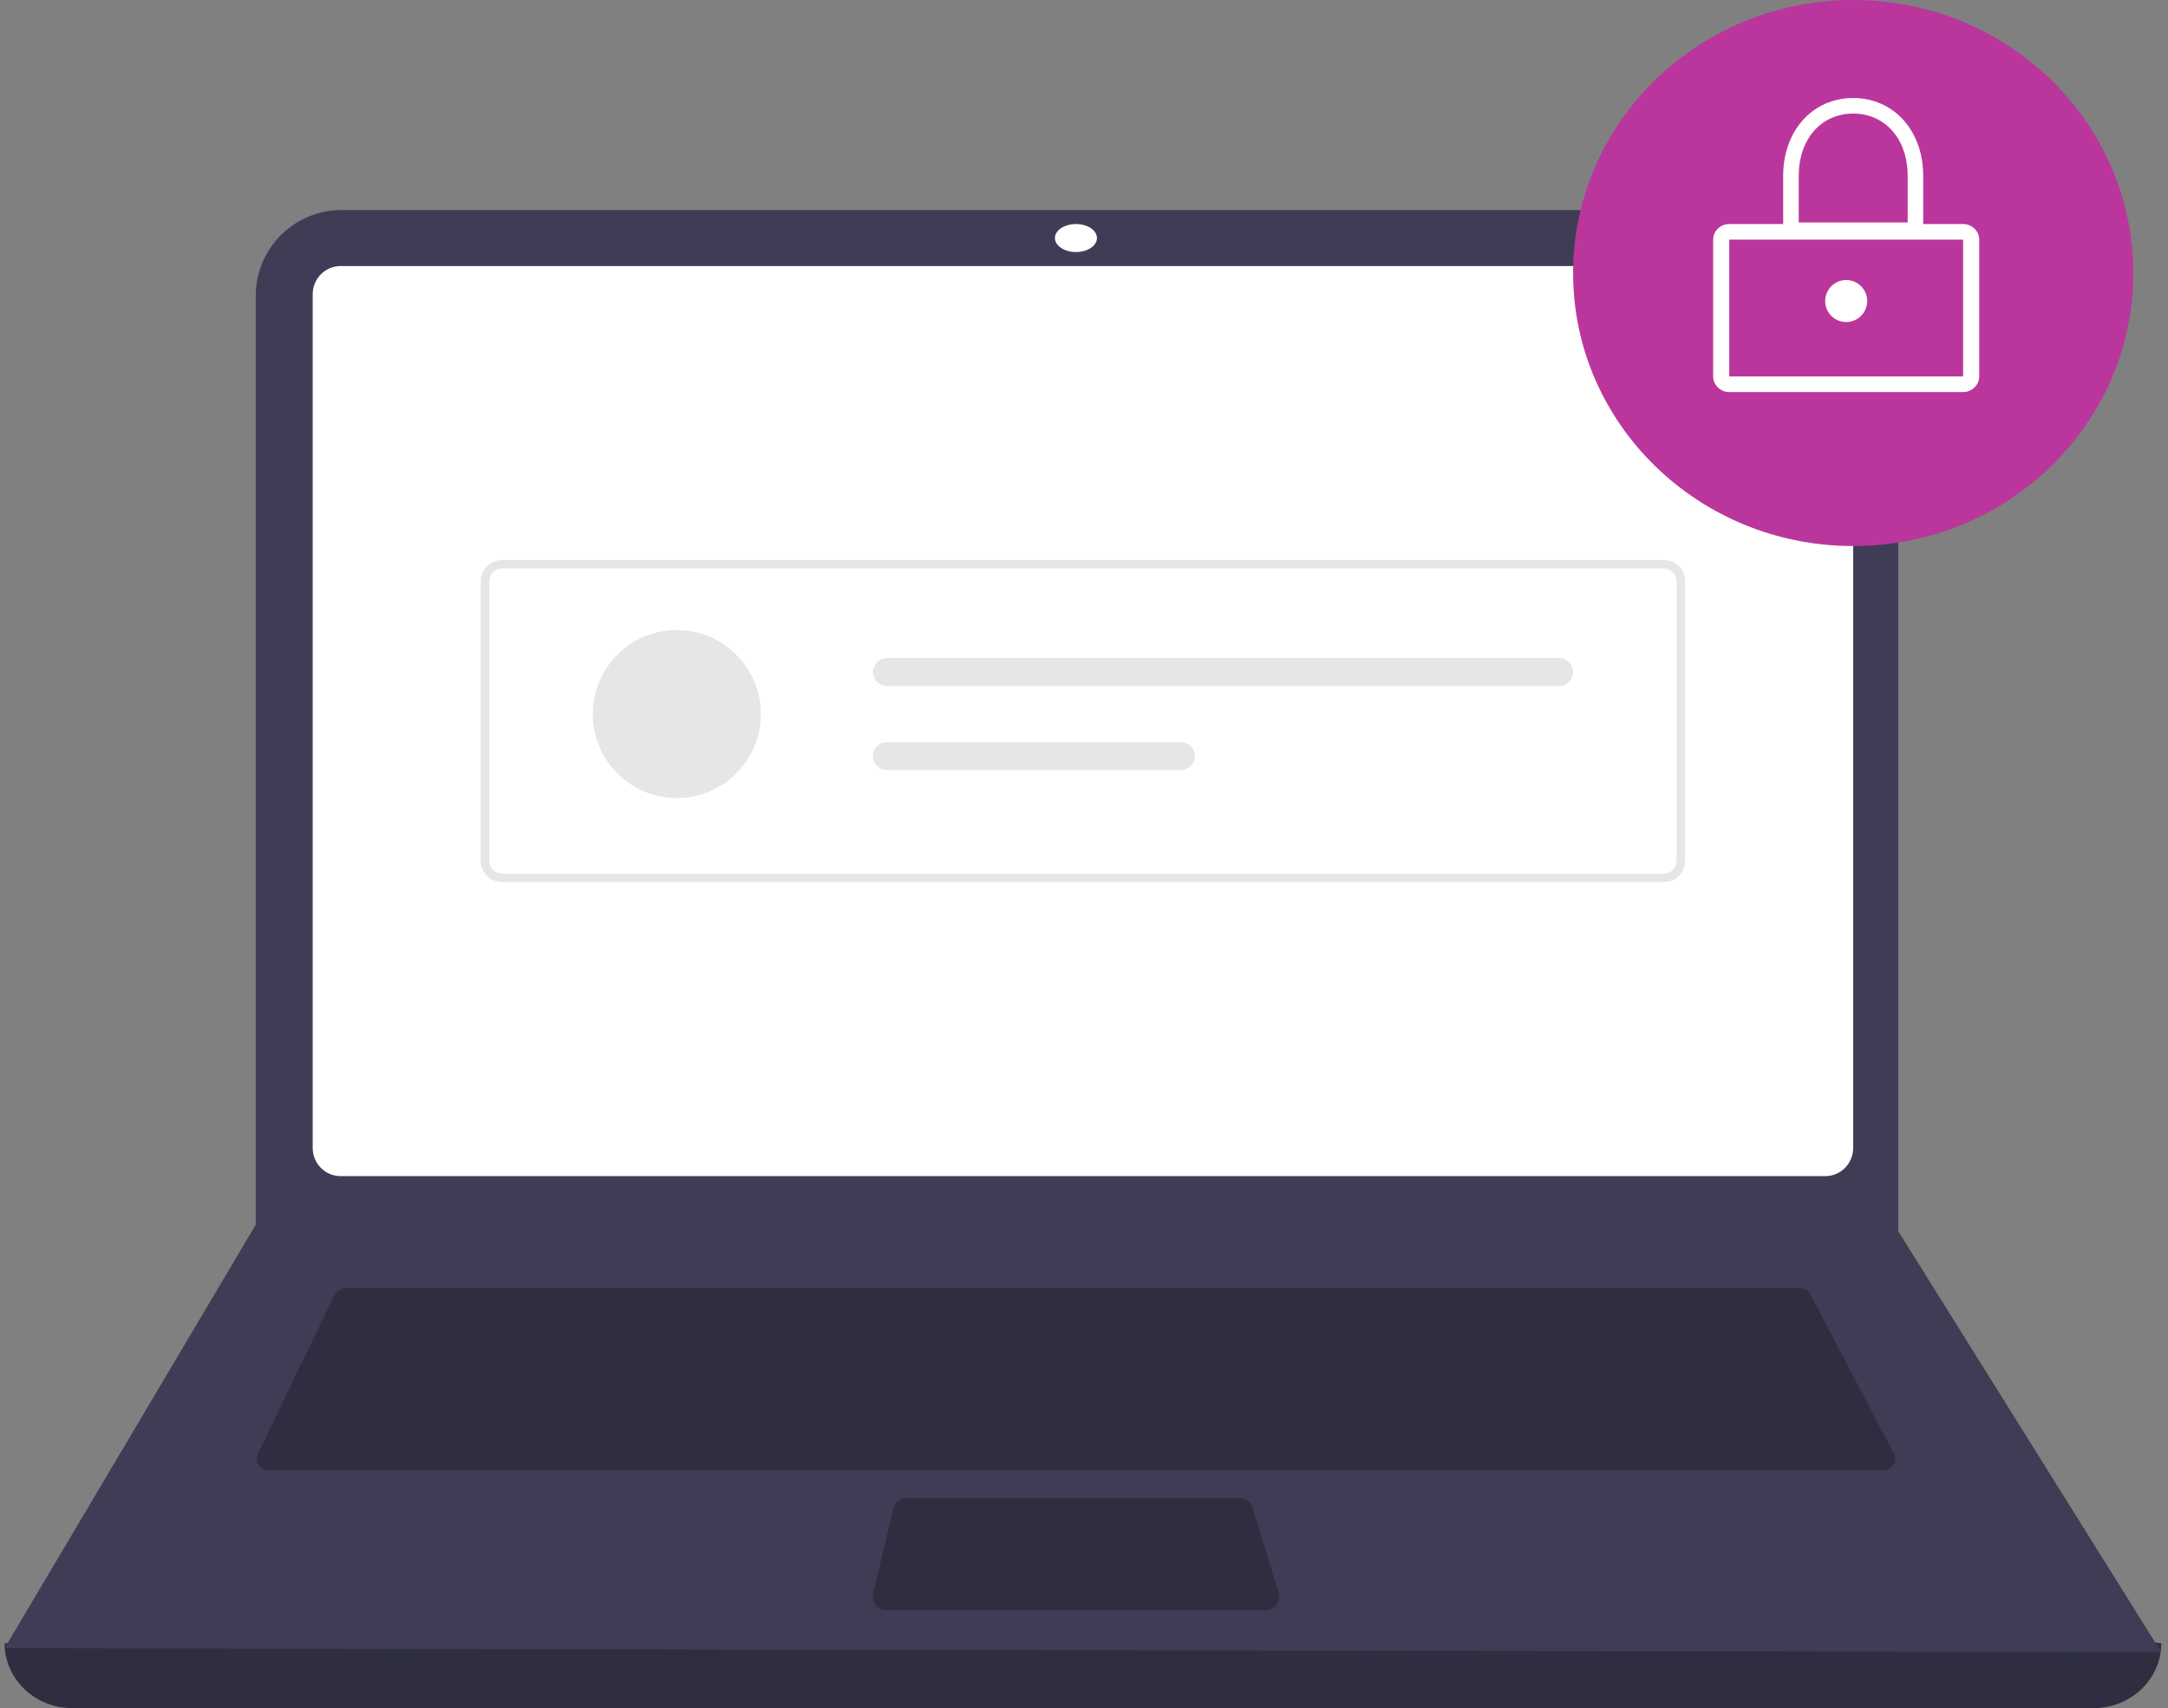 <svg width="151" height="119" viewBox="0 0 151 119" fill="none" xmlns="http://www.w3.org/2000/svg">
<rect x="0" y="0" width="151" height="119" fill="#808080" stroke="none"/>
<path d="M145.813 118.999H5.04C3.788 118.999 2.588 118.523 1.702 117.676C0.817 116.828 0.32 115.678 0.32 114.48C51.35 108.801 101.421 108.801 150.533 114.48C150.533 115.678 150.036 116.828 149.15 117.676C148.265 118.523 147.065 118.999 145.813 118.999Z" fill="#2F2E41"/>
<path d="M150.533 115.098L0.32 114.82L17.729 85.459L17.812 85.32V20.612C17.812 19.826 17.966 19.048 18.266 18.323C18.566 17.597 19.006 16.938 19.56 16.382C20.114 15.827 20.772 15.386 21.496 15.086C22.22 14.785 22.996 14.631 23.779 14.631H126.241C127.024 14.631 127.8 14.785 128.524 15.086C129.248 15.386 129.906 15.827 130.46 16.382C131.014 16.938 131.454 17.597 131.753 18.323C132.053 19.048 132.208 19.826 132.208 20.612V85.765L150.533 115.098Z" fill="#3F3D56"/>
<path d="M23.72 18.533C23.205 18.534 22.712 18.741 22.348 19.109C21.984 19.477 21.779 19.976 21.779 20.497V79.971C21.779 80.492 21.984 80.991 22.348 81.359C22.712 81.727 23.205 81.934 23.72 81.935H127.133C127.648 81.934 128.141 81.727 128.505 81.359C128.869 80.991 129.073 80.492 129.074 79.971V20.497C129.073 19.976 128.869 19.477 128.505 19.109C128.141 18.741 127.648 18.534 127.133 18.533H23.72Z" fill="white"/>
<path d="M24.056 89.738C23.897 89.739 23.742 89.782 23.608 89.864C23.474 89.946 23.368 90.062 23.301 90.2L17.953 101.295C17.895 101.416 17.87 101.548 17.879 101.681C17.889 101.814 17.933 101.942 18.009 102.054C18.084 102.166 18.187 102.258 18.309 102.321C18.431 102.385 18.569 102.419 18.708 102.419H131.17C131.312 102.419 131.451 102.384 131.574 102.318C131.698 102.252 131.802 102.158 131.876 102.043C131.951 101.928 131.993 101.797 132 101.662C132.006 101.527 131.976 101.392 131.913 101.272L126.1 90.176C126.031 90.044 125.925 89.933 125.794 89.856C125.663 89.779 125.511 89.738 125.357 89.738H24.056Z" fill="#2F2E41"/>
<path d="M74.939 17.558C75.747 17.558 76.402 17.122 76.402 16.583C76.402 16.044 75.747 15.607 74.939 15.607C74.131 15.607 73.476 16.044 73.476 16.583C73.476 17.122 74.131 17.558 74.939 17.558Z" fill="white"/>
<path d="M63.056 104.369C62.866 104.369 62.682 104.44 62.531 104.571C62.38 104.701 62.271 104.884 62.222 105.091L60.825 110.943C60.791 111.088 60.786 111.239 60.812 111.386C60.838 111.533 60.893 111.671 60.974 111.79C61.054 111.909 61.158 112.005 61.277 112.072C61.396 112.138 61.527 112.172 61.66 112.172H88.218C88.356 112.172 88.492 112.135 88.614 112.064C88.737 111.993 88.842 111.889 88.922 111.763C89.002 111.636 89.054 111.49 89.073 111.336C89.093 111.182 89.08 111.025 89.035 110.878L87.239 105.025C87.18 104.834 87.07 104.668 86.924 104.55C86.777 104.432 86.602 104.369 86.422 104.369H63.056Z" fill="#2F2E41"/>
<path d="M129.074 38.041C139.848 38.041 148.582 29.525 148.582 19.02C148.582 8.516 139.848 0 129.074 0C118.3 0 109.566 8.516 109.566 19.02C109.566 29.525 118.3 38.041 129.074 38.041Z" fill="#BA369C"/>
<path d="M136.729 27.312H120.443C120.145 27.312 119.86 27.197 119.649 26.993C119.439 26.789 119.32 26.512 119.32 26.224V16.696C119.32 16.408 119.439 16.131 119.649 15.927C119.86 15.723 120.145 15.608 120.443 15.607H136.729C137.027 15.608 137.313 15.723 137.523 15.927C137.734 16.131 137.852 16.408 137.853 16.696V26.224C137.852 26.512 137.734 26.789 137.523 26.993C137.313 27.197 137.027 27.312 136.729 27.312ZM120.443 16.696V26.224H136.73L136.729 16.696L120.443 16.696Z" fill="white"/>
<path d="M133.951 16.582H124.197V12.247C124.197 9.107 126.248 6.828 129.074 6.828C131.9 6.828 133.951 9.107 133.951 12.247L133.951 16.582ZM125.281 15.498H132.867V12.247C132.867 9.695 131.307 7.912 129.074 7.912C126.84 7.912 125.281 9.695 125.281 12.247L125.281 15.498Z" fill="white"/>
<path d="M128.586 22.434C129.394 22.434 130.049 21.779 130.049 20.971C130.049 20.163 129.394 19.508 128.586 19.508C127.778 19.508 127.123 20.163 127.123 20.971C127.123 21.779 127.778 22.434 128.586 22.434Z" fill="white"/>
<path d="M115.871 61.45H34.982C34.585 61.45 34.204 61.296 33.923 61.023C33.642 60.749 33.484 60.379 33.484 59.993V40.473C33.484 40.087 33.642 39.716 33.923 39.443C34.204 39.17 34.585 39.016 34.982 39.016H115.871C116.268 39.016 116.649 39.17 116.93 39.443C117.211 39.716 117.369 40.087 117.369 40.473V59.993C117.369 60.379 117.211 60.749 116.93 61.023C116.649 61.296 116.268 61.45 115.871 61.45ZM34.982 39.599C34.743 39.599 34.515 39.691 34.347 39.855C34.178 40.019 34.083 40.241 34.083 40.473V59.993C34.083 60.225 34.178 60.447 34.347 60.611C34.515 60.775 34.743 60.867 34.982 60.867H115.871C116.109 60.867 116.338 60.775 116.506 60.611C116.675 60.447 116.77 60.225 116.77 59.993V40.473C116.77 40.241 116.675 40.019 116.506 39.855C116.338 39.691 116.109 39.599 115.871 39.599L34.982 39.599Z" fill="#E6E6E6"/>
<path d="M47.14 55.597C50.372 55.597 52.992 52.977 52.992 49.745C52.992 46.513 50.372 43.893 47.14 43.893C43.907 43.893 41.287 46.513 41.287 49.745C41.287 52.977 43.907 55.597 47.14 55.597Z" fill="#E6E6E6"/>
<path d="M61.789 45.844C61.659 45.843 61.53 45.869 61.409 45.918C61.288 45.967 61.179 46.038 61.087 46.129C60.994 46.219 60.921 46.327 60.871 46.446C60.821 46.564 60.795 46.691 60.795 46.819C60.795 46.947 60.821 47.074 60.871 47.193C60.921 47.311 60.994 47.419 61.087 47.509C61.179 47.6 61.288 47.672 61.409 47.721C61.53 47.77 61.659 47.795 61.789 47.795H108.574C108.837 47.795 109.089 47.692 109.275 47.509C109.461 47.326 109.566 47.078 109.566 46.819C109.566 46.56 109.461 46.312 109.275 46.129C109.089 45.947 108.837 45.844 108.574 45.844H61.789Z" fill="#E6E6E6"/>
<path d="M61.802 51.697C61.535 51.697 61.279 51.8 61.09 51.983C60.901 52.166 60.795 52.414 60.795 52.673C60.795 52.931 60.901 53.179 61.09 53.362C61.279 53.545 61.535 53.648 61.802 53.648H82.223C82.49 53.648 82.746 53.545 82.935 53.362C83.124 53.179 83.23 52.931 83.23 52.673C83.23 52.414 83.124 52.166 82.935 51.983C82.746 51.8 82.49 51.697 82.223 51.697H61.802Z" fill="#E6E6E6"/>
</svg>

